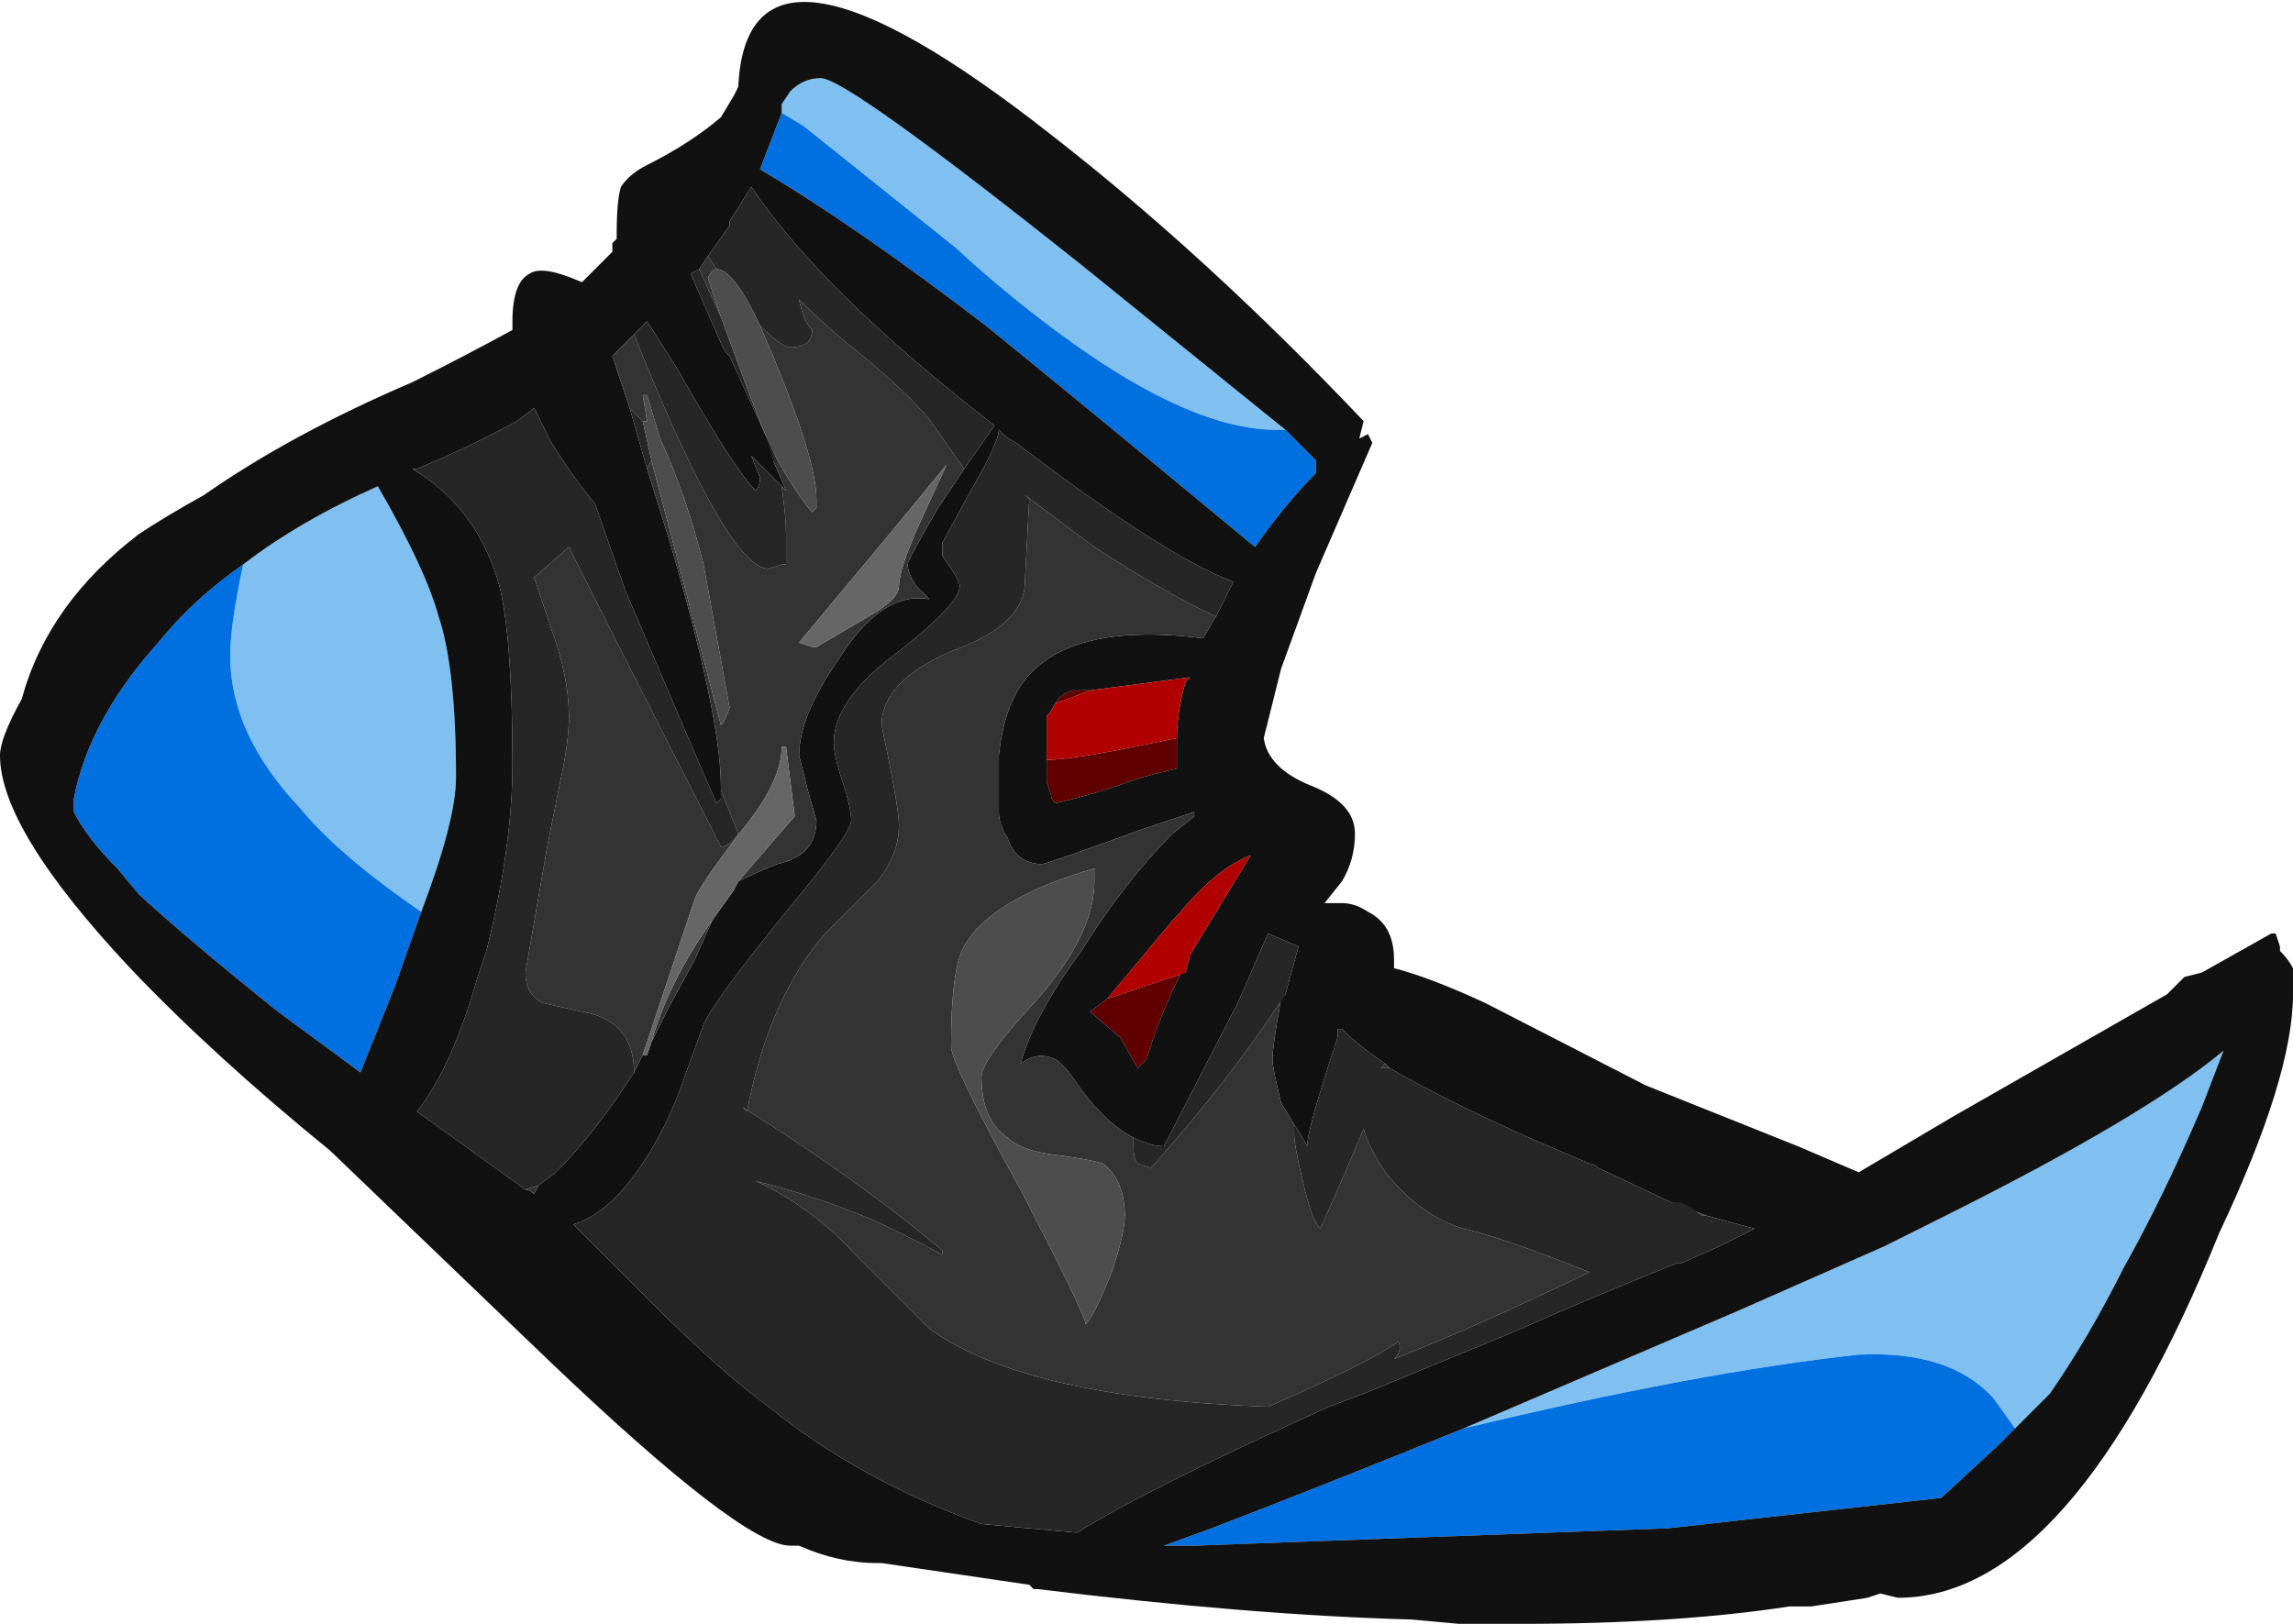 <?xml version="1.0" encoding="UTF-8" standalone="no"?>
<svg xmlns:ffdec="https://www.free-decompiler.com/flash" xmlns:xlink="http://www.w3.org/1999/xlink" ffdec:objectType="shape" height="18.7px" width="26.4px" xmlns="http://www.w3.org/2000/svg">
  <g transform="matrix(1.0, 0.0, 0.0, 1.0, 8.75, 13.6)">
    <path d="M6.05 -8.65 L5.95 -8.65 Q5.0 -8.65 3.6 -9.65 2.9 -10.15 2.25 -10.75 L0.5 -12.15 0.25 -12.3 0.25 -12.4 0.35 -12.55 Q0.5 -12.7 0.7 -12.7 1.0 -12.7 3.7 -10.55 L6.05 -8.65 M2.1 -7.35 L2.1 -7.2 2.1 -7.35 M8.1 2.85 L11.25 1.5 12.95 0.75 13.65 0.4 Q15.95 -0.75 16.85 -1.5 L16.6 -0.85 Q16.15 0.2 15.7 1.0 15.3 1.8 14.85 2.45 L14.45 2.85 14.2 2.5 Q13.7 1.95 12.65 2.0 10.8 2.2 8.1 2.85 M-3.9 -3.1 Q-4.85 -3.75 -5.3 -4.3 -6.1 -5.15 -6.1 -6.05 -6.1 -6.4 -5.95 -7.1 -5.3 -7.6 -4.4 -8.0 -3.85 -7.05 -3.7 -6.5 -3.5 -5.9 -3.5 -4.65 -3.5 -4.15 -3.9 -3.1" fill="#80c0f0" fill-rule="evenodd" stroke="none"/>
    <path d="M0.25 -12.3 L0.5 -12.15 2.25 -10.75 Q2.9 -10.15 3.6 -9.65 5.0 -8.65 5.95 -8.65 L6.05 -8.65 6.4 -8.3 6.4 -8.15 Q6.05 -7.8 5.7 -7.3 3.65 -9.0 2.6 -9.85 1.1 -11.0 0.0 -11.65 L0.25 -12.3 M8.1 2.85 Q10.8 2.2 12.65 2.0 13.7 1.95 14.2 2.5 L14.45 2.85 14.25 3.05 13.6 3.65 10.45 4.0 5.0 4.2 4.65 4.2 5.2 4.0 Q6.5 3.5 8.1 2.85 M-3.9 -3.1 L-4.2 -2.25 -4.6 -1.25 -5.55 -1.95 Q-6.55 -2.75 -7.15 -3.3 L-7.4 -3.6 Q-7.75 -3.95 -7.9 -4.25 L-7.9 -4.4 Q-7.75 -5.2 -7.1 -6.0 L-6.8 -6.35 Q-6.45 -6.75 -5.95 -7.1 -6.1 -6.4 -6.1 -6.05 -6.1 -5.15 -5.3 -4.3 -4.85 -3.75 -3.9 -3.1" fill="#0070e0" fill-rule="evenodd" stroke="none"/>
    <path d="M3.8 -5.65 Q3.55 -5.55 3.4 -5.5 3.45 -5.6 3.6 -5.65 L3.8 -5.65 M3.3 -4.85 Q3.6 -4.85 4.55 -5.05 L4.8 -5.1 4.8 -4.75 4.4 -4.65 Q3.85 -4.45 3.4 -4.35 3.35 -4.4 3.35 -4.45 L3.3 -4.6 3.3 -4.85 M4.9 -2.4 L4.85 -2.4 Q4.6 -1.9 4.45 -1.4 L4.35 -1.3 4.15 -1.65 3.8 -1.95 4.0 -2.1 Q4.45 -2.25 4.9 -2.4" fill="#600000" fill-rule="evenodd" stroke="none"/>
    <path d="M0.25 -12.3 L0.0 -11.65 Q1.1 -11.0 2.6 -9.85 3.65 -9.0 5.7 -7.3 6.05 -7.8 6.4 -8.15 L6.4 -8.3 6.05 -8.65 3.7 -10.55 Q1.0 -12.7 0.7 -12.7 0.5 -12.7 0.35 -12.55 L0.25 -12.4 0.25 -12.3 M6.9 -8.55 L7.0 -8.6 7.05 -8.5 6.4 -7.0 6.0 -5.9 5.8 -5.1 Q5.85 -4.75 6.35 -4.55 6.85 -4.35 6.85 -4.0 6.85 -3.7 6.7 -3.45 L6.5 -3.2 6.7 -3.2 Q6.85 -3.2 7.0 -3.1 7.3 -2.95 7.3 -2.55 L7.3 -2.45 Q7.7 -2.35 8.35 -2.05 L10.2 -1.1 11.95 -0.4 12.65 -0.1 13.75 -0.75 16.2 -2.15 16.4 -2.35 16.6 -2.4 17.4 -2.85 17.45 -2.85 17.5 -2.7 17.5 -2.65 Q17.6 -2.55 17.65 -2.45 L17.65 -2.15 Q17.65 -1.2 16.8 0.6 15.1 4.8 13.1 4.8 L12.9 4.75 12.75 4.8 12.1 4.9 11.85 4.9 Q10.55 5.1 8.75 5.1 L8.05 5.1 7.5 5.05 Q5.65 5.0 3.2 4.7 L3.15 4.7 3.1 4.65 1.4 4.4 1.35 4.4 Q0.9 4.4 0.45 4.2 L0.35 4.2 Q-0.2 4.2 -2.45 2.05 L-4.95 -0.35 Q-6.3 -1.45 -7.25 -2.45 -8.75 -4.05 -8.75 -4.9 -8.75 -5.1 -8.5 -5.55 -8.2 -6.65 -7.15 -7.45 -6.85 -7.65 -6.4 -7.9 -5.4 -8.6 -4.0 -9.2 -3.4 -9.5 -2.85 -9.8 L-2.85 -9.9 Q-2.85 -10.35 -2.65 -10.45 -2.5 -10.55 -2.05 -10.35 L-1.7 -10.7 -1.7 -10.8 -1.65 -10.85 -1.65 -10.9 Q-1.65 -11.3 -1.6 -11.45 -1.5 -11.6 -1.3 -11.7 -0.8 -11.95 -0.45 -12.25 L-0.3 -12.5 -0.25 -12.6 Q-0.15 -14.8 3.35 -12.05 5.15 -10.65 6.95 -8.75 L6.9 -8.55 M0.15 -8.3 L0.3 -7.95 0.2 -8.05 -0.1 -8.35 0.0 -8.1 Q0.0 -8.0 -0.05 -7.95 -0.3 -8.2 -0.95 -9.35 L-1.3 -9.9 -1.4 -9.8 -1.7 -9.5 -1.5 -8.9 -1.3 -8.2 -1.05 -7.4 Q-0.45 -5.35 -0.45 -4.55 L-0.45 -4.5 -0.45 -4.4 -0.5 -4.35 Q-0.7 -4.8 -1.55 -6.8 L-1.9 -7.8 Q-2.15 -8.1 -2.4 -8.5 L-2.6 -8.9 -2.8 -8.75 Q-3.35 -8.45 -3.95 -8.2 L-4.0 -8.2 Q-3.25 -7.75 -3.0 -6.85 -2.85 -6.25 -2.85 -4.8 -2.85 -3.85 -3.15 -2.65 L-3.25 -2.35 Q-3.55 -1.3 -3.95 -0.8 L-2.7 0.1 Q-2.65 0.1 -2.6 0.15 L-2.55 0.05 -2.35 -0.1 Q-1.9 -0.55 -1.45 -1.25 L-1.35 -1.45 -1.3 -1.45 -1.25 -1.6 -1.05 -2.0 -0.75 -2.55 -0.55 -3.0 -0.3 -3.35 -0.25 -3.45 Q-0.05 -3.55 0.2 -3.65 0.65 -3.75 0.65 -4.15 L0.55 -4.5 0.45 -4.9 Q0.45 -5.35 0.9 -6.0 1.4 -6.8 1.95 -6.7 L1.8 -6.85 Q1.7 -7.0 1.7 -7.1 1.7 -7.15 2.05 -7.75 L2.35 -8.2 2.7 -8.7 Q0.7 -10.25 -0.1 -11.45 L-0.35 -11.05 -0.35 -11.0 -0.6 -10.65 -0.7 -10.5 -0.8 -10.45 -0.45 -9.65 -0.4 -9.55 -0.35 -9.5 0.15 -8.4 0.2 -8.25 0.15 -8.3 M5.25 -6.5 L5.45 -6.9 Q4.65 -7.2 2.95 -8.5 2.85 -8.55 2.8 -8.6 L2.75 -8.65 Q2.75 -8.5 2.4 -7.9 L2.1 -7.35 2.1 -7.2 2.2 -7.05 Q2.3 -6.9 2.3 -6.85 2.3 -6.65 1.6 -6.1 0.85 -5.55 0.85 -5.05 0.85 -4.9 0.95 -4.6 1.05 -4.3 1.05 -4.15 1.05 -4.0 0.3 -3.1 -0.55 -2.05 -0.65 -1.8 L-0.85 -1.25 Q-1.0 -0.8 -1.2 -0.45 -1.65 0.35 -2.15 0.5 L-1.25 1.4 Q-0.45 2.2 0.1 2.6 1.15 3.45 2.55 3.95 L3.65 4.05 Q4.45 3.55 6.55 2.6 L6.95 2.45 8.65 1.75 Q9.55 1.35 10.55 0.95 L10.6 0.95 11.05 0.75 11.45 0.55 10.9 0.4 10.5 0.25 9.65 -0.15 Q9.6 -0.2 9.55 -0.2 L8.85 -0.5 Q7.85 -0.95 7.25 -1.3 L7.2 -1.35 Q6.9 -1.55 6.7 -1.75 L6.65 -1.75 6.65 -1.65 Q6.3 -0.6 6.3 -0.4 6.25 -0.5 6.15 -0.65 L6.0 -0.9 Q5.9 -1.3 5.9 -1.4 5.9 -1.55 6.0 -2.1 L6.05 -2.15 6.2 -2.7 5.85 -2.85 5.5 -2.05 4.65 -0.4 Q4.5 -0.4 4.3 -0.5 4.0 -0.65 3.7 -1.05 3.5 -1.35 3.4 -1.4 3.2 -1.5 3.0 -1.35 3.15 -1.9 3.7 -2.65 4.2 -3.45 4.75 -4.0 L5.0 -4.2 5.0 -4.25 4.4 -4.05 Q3.3 -3.65 3.25 -3.65 2.95 -3.65 2.85 -3.95 2.75 -4.1 2.75 -4.25 L2.75 -4.9 Q2.8 -5.4 3.0 -5.7 3.5 -6.45 5.1 -6.25 L5.25 -6.5 M4.8 -5.1 Q4.8 -5.4 4.9 -5.75 L4.95 -5.8 3.8 -5.65 3.6 -5.65 Q3.45 -5.6 3.4 -5.5 3.35 -5.4 3.3 -5.35 L3.3 -4.85 3.3 -4.6 3.35 -4.45 Q3.35 -4.4 3.4 -4.35 3.85 -4.45 4.4 -4.65 L4.8 -4.75 4.8 -5.1 M4.0 -2.1 L3.8 -1.95 4.15 -1.65 4.35 -1.3 4.45 -1.4 Q4.6 -1.9 4.85 -2.4 L4.9 -2.4 4.95 -2.6 5.65 -3.75 Q5.25 -3.6 4.8 -3.05 L4.75 -3.0 4.0 -2.1 M7.15 -2.15 L7.15 -2.15 M14.45 2.85 L14.85 2.45 Q15.3 1.8 15.7 1.0 16.15 0.2 16.6 -0.85 L16.85 -1.5 Q15.95 -0.75 13.65 0.4 L12.95 0.75 11.25 1.5 8.1 2.85 Q6.5 3.5 5.2 4.0 L4.65 4.2 5.0 4.2 10.45 4.0 13.6 3.65 14.25 3.05 14.45 2.85 M-6.8 -6.35 L-7.1 -6.0 Q-7.75 -5.2 -7.9 -4.4 L-7.9 -4.25 Q-7.75 -3.95 -7.4 -3.6 L-7.15 -3.3 Q-6.55 -2.75 -5.55 -1.95 L-4.6 -1.25 -4.2 -2.25 -3.9 -3.1 Q-3.5 -4.15 -3.5 -4.65 -3.5 -5.9 -3.7 -6.5 -3.85 -7.05 -4.4 -8.0 -5.3 -7.6 -5.95 -7.1 -6.45 -6.75 -6.8 -6.35" fill="#111111" fill-rule="evenodd" stroke="none"/>
    <path d="M0.0 -9.85 Q0.25 -9.6 0.35 -9.6 0.6 -9.6 0.6 -9.8 0.5 -9.9 0.45 -10.15 0.7 -9.9 1.0 -9.65 1.75 -9.05 2.0 -8.7 L2.35 -8.2 2.05 -7.75 Q1.7 -7.15 1.7 -7.1 1.7 -7.0 1.8 -6.85 L1.95 -6.7 Q1.4 -6.8 0.9 -6.0 0.45 -5.35 0.45 -4.9 L0.55 -4.5 0.65 -4.15 Q0.65 -3.75 0.2 -3.65 -0.05 -3.55 -0.25 -3.45 L0.4 -4.2 0.3 -5.0 0.25 -5.0 Q0.25 -4.6 -0.2 -4.05 -0.7 -3.4 -0.75 -3.25 L-1.35 -1.45 -1.45 -1.25 Q-1.45 -1.85 -2.05 -1.95 L-2.5 -2.05 Q-2.7 -2.15 -2.7 -2.4 L-2.45 -3.85 -2.3 -4.6 Q-2.2 -5.05 -2.2 -5.35 -2.2 -5.8 -2.4 -6.35 L-2.6 -6.95 -2.2 -7.3 Q-1.7 -6.3 -0.45 -3.85 -0.35 -3.85 -0.25 -4.0 L-0.45 -4.5 -0.45 -4.55 Q-0.45 -5.35 -1.05 -7.4 L-1.3 -8.2 -1.25 -8.3 -0.45 -5.25 Q-0.4 -5.3 -0.35 -5.45 L-0.65 -7.1 Q-0.85 -7.9 -1.15 -8.55 L-1.3 -9.05 -1.35 -9.05 -1.3 -8.75 -1.35 -8.75 -1.5 -8.9 -1.7 -9.5 -1.4 -9.8 -1.45 -9.75 -1.35 -9.5 Q-0.35 -7.05 0.1 -7.05 L0.25 -7.1 0.3 -7.1 0.3 -7.45 Q0.3 -7.65 0.25 -8.0 L0.2 -8.05 0.3 -7.95 0.15 -8.3 0.1 -8.5 Q0.35 -8.0 0.6 -7.7 L0.65 -7.75 0.65 -7.85 Q0.65 -8.3 0.15 -9.5 L0.0 -9.85 M-0.6 -10.65 L-0.5 -10.5 Q-0.55 -10.5 -0.6 -10.4 L-0.45 -9.95 -0.7 -10.5 -0.6 -10.65 M10.9 0.4 L10.85 0.4 10.7 0.3 10.6 0.25 10.5 0.25 10.9 0.4 M7.25 -1.3 L7.15 -1.3 7.2 -1.35 7.25 -1.3 M6.15 -0.65 L6.15 -0.55 Q6.15 -0.4 6.25 0.0 6.35 0.45 6.45 0.55 6.7 0.0 6.95 -0.6 7.0 -0.4 7.2 -0.1 7.6 0.4 8.1 0.55 8.55 0.65 9.55 1.05 8.2 1.7 7.3 2.05 7.4 1.95 7.35 1.85 7.0 2.1 5.85 2.6 3.05 2.5 1.95 1.7 L1.1 0.85 Q0.6 0.3 -0.05 0.0 0.55 0.15 1.05 0.35 1.35 0.45 2.1 0.85 L2.1 0.8 Q1.15 0.0 -0.2 -0.85 L-0.15 -0.8 Q0.1 -2.1 0.75 -2.85 L1.35 -3.45 Q1.6 -3.75 1.6 -4.1 1.6 -4.3 1.4 -5.25 1.4 -5.75 2.2 -6.1 3.05 -6.4 3.05 -6.9 L3.1 -7.85 3.05 -7.9 3.85 -7.3 Q4.7 -6.75 5.25 -6.5 L5.1 -6.25 Q3.5 -6.45 3.0 -5.7 2.8 -5.4 2.75 -4.9 L2.75 -4.25 Q2.75 -4.1 2.85 -3.95 2.95 -3.65 3.25 -3.65 3.3 -3.65 4.4 -4.05 L5.0 -4.25 5.0 -4.2 4.75 -4.0 Q4.2 -3.45 3.7 -2.65 3.15 -1.9 3.0 -1.35 3.2 -1.5 3.4 -1.4 3.5 -1.35 3.7 -1.05 4.0 -0.65 4.3 -0.5 L4.3 -0.4 Q4.3 -0.25 4.35 -0.2 L4.5 -0.15 Q5.4 -1.15 6.05 -2.15 L6.0 -2.1 Q5.9 -1.55 5.9 -1.4 5.9 -1.3 6.0 -0.9 L6.15 -0.65 M1.85 -7.6 L2.15 -8.25 1.45 -7.4 0.45 -6.2 0.6 -6.15 0.65 -6.15 1.25 -6.5 Q1.6 -6.7 1.6 -6.85 1.6 -7.05 1.85 -7.6 M3.85 -3.55 L3.85 -3.6 Q2.65 -3.25 2.35 -2.7 2.2 -2.45 2.2 -1.55 2.2 -1.35 3.0 0.1 3.75 1.55 3.75 1.65 3.85 1.55 4.05 1.05 4.2 0.6 4.2 0.4 4.2 0.0 3.95 -0.2 3.8 -0.25 3.4 -0.3 3.0 -0.35 2.85 -0.5 2.55 -0.7 2.55 -1.2 2.55 -1.4 3.2 -2.1 3.85 -2.85 3.85 -3.45 L3.85 -3.55 M-0.55 -3.0 L-0.75 -2.55 -1.05 -2.0 -1.25 -1.6 Q-1.05 -2.3 -0.55 -3.0 M-2.55 0.05 L-2.6 0.15 Q-2.65 0.1 -2.7 0.1 L-2.55 0.05" fill="#333333" fill-rule="evenodd" stroke="none"/>
    <path d="M2.35 -8.2 L2.0 -8.7 Q1.75 -9.05 1.0 -9.65 0.7 -9.9 0.45 -10.15 0.5 -9.9 0.6 -9.8 0.6 -9.6 0.35 -9.6 0.25 -9.6 0.0 -9.85 -0.3 -10.5 -0.5 -10.5 L-0.6 -10.65 -0.35 -11.0 -0.35 -11.05 -0.1 -11.45 Q0.7 -10.25 2.7 -8.7 L2.35 -8.2 M0.1 -8.5 L0.15 -8.3 0.2 -8.25 0.15 -8.4 -0.35 -9.5 -0.4 -9.55 -0.45 -9.65 -0.8 -10.45 -0.7 -10.5 -0.45 -9.95 -0.1 -9.0 0.1 -8.5 M0.2 -8.05 L0.25 -8.0 Q0.3 -7.65 0.3 -7.45 L0.3 -7.1 0.25 -7.1 0.1 -7.05 Q-0.35 -7.05 -1.35 -9.5 L-1.45 -9.75 -1.4 -9.8 -1.3 -9.9 -0.95 -9.35 Q-0.3 -8.2 -0.05 -7.95 0.0 -8.0 0.0 -8.1 L-0.1 -8.35 0.2 -8.05 M-1.5 -8.9 L-1.35 -8.75 -1.25 -8.3 -1.3 -8.2 -1.5 -8.9 M-0.45 -4.5 L-0.25 -4.0 Q-0.35 -3.85 -0.45 -3.85 -1.7 -6.3 -2.2 -7.3 L-2.6 -6.95 -2.4 -6.35 Q-2.2 -5.8 -2.2 -5.35 -2.2 -5.05 -2.3 -4.6 L-2.45 -3.85 -2.7 -2.4 Q-2.7 -2.15 -2.5 -2.05 L-2.05 -1.95 Q-1.45 -1.85 -1.45 -1.25 -1.9 -0.55 -2.35 -0.1 L-2.55 0.05 -2.7 0.1 -3.95 -0.8 Q-3.55 -1.3 -3.25 -2.35 L-3.15 -2.65 Q-2.85 -3.85 -2.85 -4.8 -2.85 -6.25 -3.0 -6.85 -3.25 -7.75 -4.0 -8.2 L-3.95 -8.2 Q-3.35 -8.45 -2.8 -8.75 L-2.6 -8.9 -2.4 -8.5 Q-2.15 -8.1 -1.9 -7.8 L-1.55 -6.8 Q-0.7 -4.8 -0.5 -4.35 L-0.45 -4.4 -0.45 -4.5 M2.1 -7.35 L2.4 -7.9 Q2.75 -8.5 2.75 -8.65 L2.8 -8.6 Q2.85 -8.55 2.95 -8.5 4.65 -7.2 5.45 -6.9 L5.25 -6.5 Q4.7 -6.75 3.85 -7.3 L3.05 -7.9 3.1 -7.85 3.05 -6.9 Q3.05 -6.4 2.2 -6.1 1.4 -5.75 1.4 -5.25 1.6 -4.3 1.6 -4.1 1.6 -3.75 1.35 -3.45 L0.75 -2.85 Q0.1 -2.1 -0.15 -0.8 L-0.2 -0.85 Q1.15 0.0 2.1 0.8 L2.1 0.85 Q1.35 0.45 1.05 0.35 0.55 0.15 -0.05 0.0 0.6 0.3 1.1 0.85 L1.95 1.7 Q3.05 2.5 5.85 2.6 7.0 2.1 7.35 1.85 7.4 1.95 7.3 2.05 8.2 1.7 9.55 1.05 8.55 0.65 8.1 0.55 7.6 0.4 7.2 -0.1 7.0 -0.4 6.95 -0.6 6.7 0.0 6.45 0.55 6.35 0.45 6.25 0.0 6.15 -0.4 6.15 -0.55 L6.15 -0.65 Q6.25 -0.5 6.3 -0.4 6.3 -0.6 6.65 -1.65 L6.65 -1.75 6.7 -1.75 Q6.9 -1.55 7.2 -1.35 L7.15 -1.3 7.25 -1.3 Q7.85 -0.95 8.85 -0.5 L9.55 -0.2 Q9.6 -0.2 9.65 -0.15 L10.5 0.25 10.6 0.25 10.7 0.3 10.85 0.4 10.9 0.4 11.45 0.55 11.05 0.75 10.6 0.95 10.55 0.95 Q9.55 1.35 8.65 1.75 L6.95 2.45 6.55 2.6 Q4.45 3.55 3.65 4.05 L2.55 3.95 Q1.15 3.45 0.1 2.6 -0.45 2.2 -1.25 1.4 L-2.15 0.5 Q-1.65 0.35 -1.2 -0.45 -1.0 -0.8 -0.85 -1.25 L-0.65 -1.8 Q-0.55 -2.05 0.3 -3.1 1.05 -4.0 1.05 -4.15 1.05 -4.3 0.95 -4.6 0.85 -4.9 0.85 -5.05 0.85 -5.55 1.6 -6.1 2.3 -6.65 2.3 -6.85 2.3 -6.9 2.2 -7.05 L2.1 -7.2 2.1 -7.35 M4.3 -0.5 Q4.5 -0.4 4.65 -0.4 L5.5 -2.05 5.85 -2.85 6.2 -2.7 6.05 -2.15 Q5.4 -1.15 4.5 -0.15 L4.35 -0.2 Q4.3 -0.25 4.3 -0.4 L4.3 -0.5" fill="#262626" fill-rule="evenodd" stroke="none"/>
    <path d="M-1.35 -1.45 L-0.75 -3.25 Q-0.7 -3.4 -0.2 -4.05 0.25 -4.6 0.25 -5.0 L0.3 -5.0 0.4 -4.2 -0.25 -3.45 -0.3 -3.35 -0.55 -3.0 Q-1.05 -2.3 -1.25 -1.6 L-1.3 -1.45 -1.35 -1.45 M1.85 -7.6 Q1.6 -7.05 1.6 -6.85 1.6 -6.7 1.25 -6.5 L0.65 -6.15 0.6 -6.15 0.45 -6.2 1.45 -7.4 2.15 -8.25 1.85 -7.6" fill="#666666" fill-rule="evenodd" stroke="none"/>
    <path d="M0.0 -9.85 L0.15 -9.5 Q0.65 -8.3 0.65 -7.85 L0.65 -7.75 0.6 -7.7 Q0.35 -8.0 0.1 -8.5 L-0.1 -9.0 -0.45 -9.95 -0.6 -10.4 Q-0.55 -10.5 -0.5 -10.5 -0.3 -10.5 0.0 -9.85 M-1.35 -8.75 L-1.3 -8.75 -1.35 -9.05 -1.3 -9.05 -1.15 -8.55 Q-0.85 -7.9 -0.65 -7.1 L-0.35 -5.45 Q-0.4 -5.3 -0.45 -5.25 L-1.25 -8.3 -1.35 -8.75 M3.85 -3.55 L3.85 -3.45 Q3.85 -2.85 3.2 -2.1 2.55 -1.4 2.55 -1.2 2.55 -0.7 2.85 -0.5 3.0 -0.35 3.4 -0.3 3.8 -0.25 3.95 -0.2 4.2 0.0 4.2 0.4 4.2 0.6 4.05 1.05 3.85 1.55 3.75 1.65 3.75 1.55 3.0 0.1 2.2 -1.35 2.2 -1.55 2.2 -2.45 2.35 -2.7 2.65 -3.25 3.85 -3.6 L3.85 -3.55" fill="#4d4d4d" fill-rule="evenodd" stroke="none"/>
    <path d="M3.8 -5.65 L4.95 -5.8 4.9 -5.75 Q4.8 -5.4 4.8 -5.1 L4.55 -5.05 Q3.6 -4.85 3.3 -4.85 L3.3 -5.35 Q3.35 -5.4 3.4 -5.5 3.55 -5.55 3.8 -5.65 M4.0 -2.1 L4.75 -3.0 4.8 -3.05 Q5.25 -3.6 5.65 -3.75 L4.95 -2.6 4.9 -2.4 Q4.45 -2.25 4.0 -2.1" fill="#b00000" fill-rule="evenodd" stroke="none"/>
  </g>
</svg>

